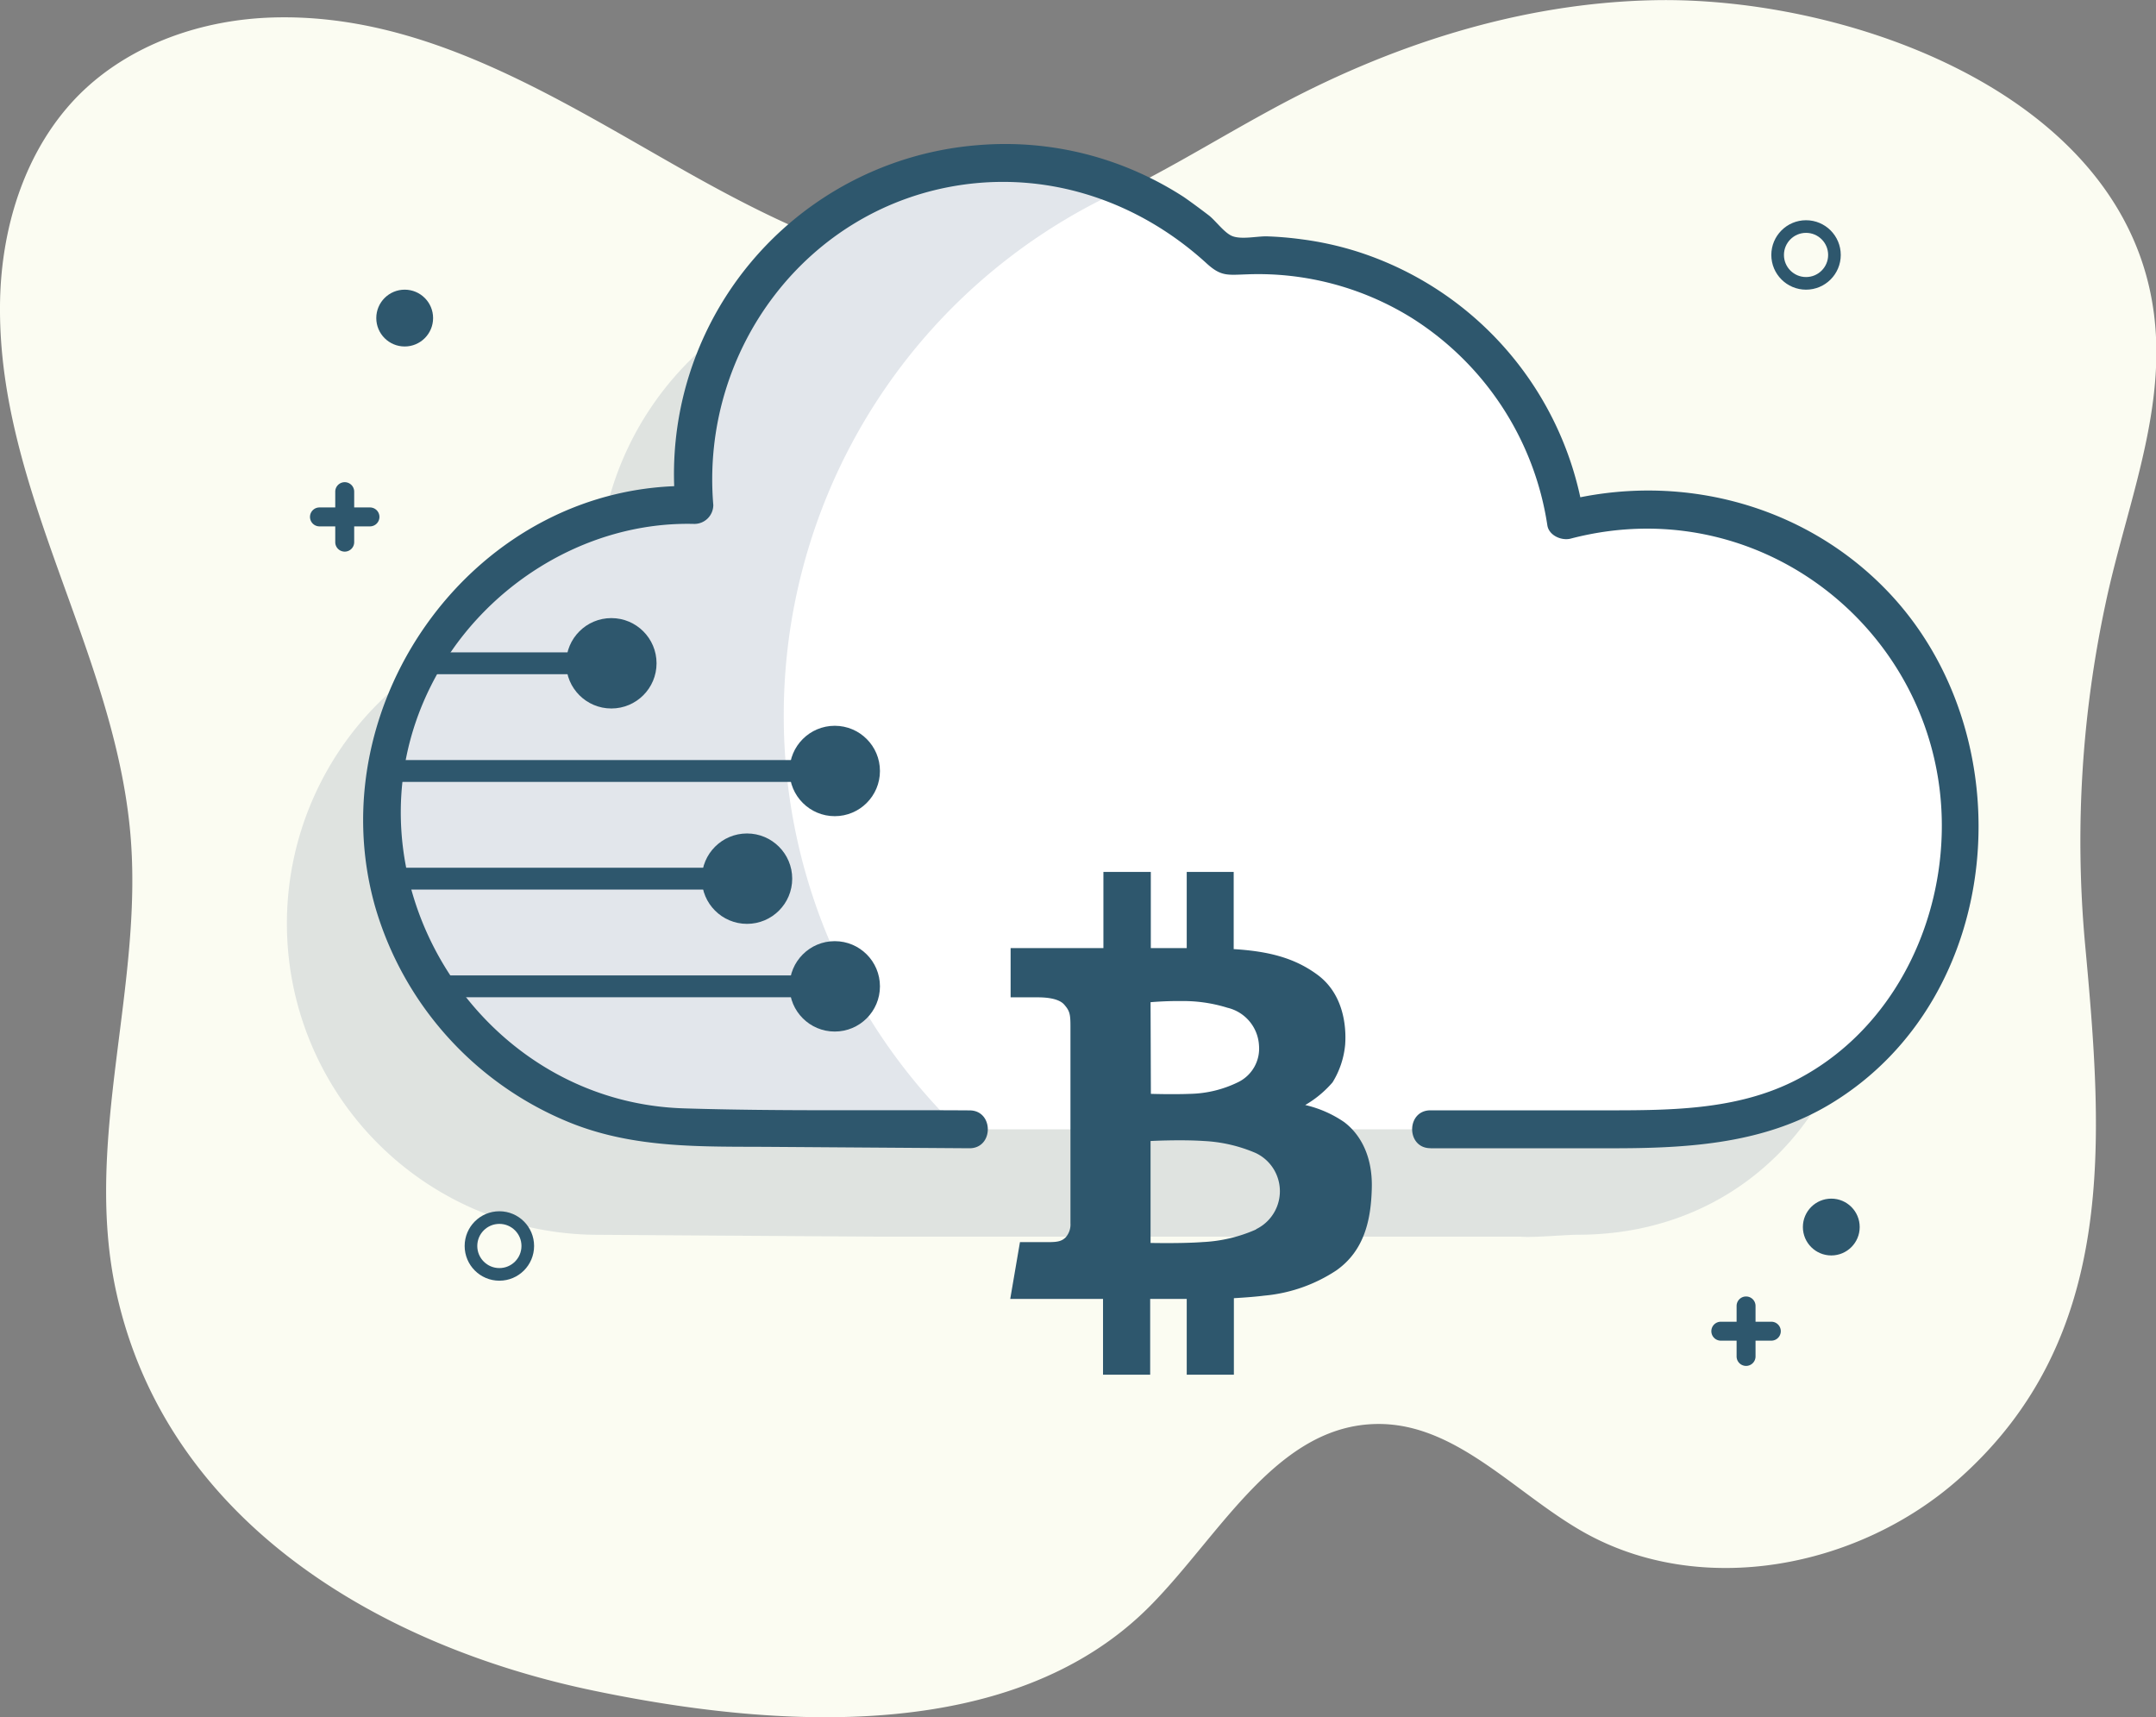 <?xml version="1.0" ?><svg viewBox="0 0 341.55 272.03" xmlns="http://www.w3.org/2000/svg"><rect x="0" y="0" width="341.55" height="272.03" fill="#808080" stroke="none"/><defs><style>.cls-1{fill:#fbfcf2;}.cls-2,.cls-5{opacity:0.15;}.cls-3,.cls-5{fill:#3f5a7c;}.cls-4{fill:#fff;}.cls-6{fill:#2e576d;}.cls-7{fill:none;stroke:#2e576d;stroke-miterlimit:10;stroke-width:2px;}</style></defs><title/><g data-name="Layer 2" id="Layer_2"><g data-name="Layer 1" id="Layer_1-2"><path class="cls-1" d="M157.61,43.94c-17.5-.35-33.89-8.28-49.13-16.88C88.29,15.67,67.4,2.07,43.25,2.77,32,3.09,20.63,7,12.66,14.88,3.87,23.62,0,36.43,0,48.83-.08,77.72,17.66,102.63,20.55,131c2.52,24.65-7.54,49.38-2.1,73.84,8,36.16,41.59,55.93,75.61,63,28.13,5.86,66.15,8.8,88.14-13.43,11.16-11.28,20.08-28.66,36-28.82,12.46-.12,21.73,10.91,32.56,17.07,18.62,10.58,43.59,5.83,59.6-8.4,25.27-22.46,22.81-53.82,19.93-84.94a179.62,179.62,0,0,1,3.26-53.65c3.68-17.47,11.58-34.54,6.28-52.64-8.85-30.24-49.3-43.53-77.63-43-21.45.4-42.31,7.21-61,17.44C183.33,27.18,167,39,145.62,38.5"/><g class="cls-2"><path class="cls-3" d="M138.56,195.91H240.83c1.8.2,7.27-.3,9.13-.3,27.24,0,45.66-21.47,45.66-48.7A49.35,49.35,0,0,0,233,99.41a49.32,49.32,0,0,0-48.78-42,48.29,48.29,0,0,0-4.9.24A49.31,49.31,0,0,0,94.72,92.11,47.81,47.81,0,0,0,95,97h-.24a49.31,49.31,0,1,0,0,98.62Z"/></g><path class="cls-4" d="M153.56,178.91H255.83c1.8.2,7.27-.3,9.13-.3,27.24,0,45.66-21.47,45.66-48.7A49.35,49.35,0,0,0,248,82.41a49.32,49.32,0,0,0-48.78-42,48.29,48.29,0,0,0-4.9.24,49.31,49.31,0,0,0-84.59,34.46A47.81,47.81,0,0,0,110,80h-.24a49.31,49.31,0,1,0,0,98.62Z"/><path class="cls-5" d="M124.16,113.3a91.17,91.17,0,0,0,27.12,65L112,178a49.31,49.31,0,0,1,0-98.62h.24a47.8,47.8,0,0,1-.24-4.88A49.34,49.34,0,0,1,180.2,29,91.44,91.44,0,0,0,124.16,113.3Z"/><path class="cls-6" d="M226.61,181.91c9.08,0,18.16,0,27.23,0,12.52.05,25.2-.4,36.21-7.07,27.74-16.81,30.83-58.13,9.14-81-13.35-14.07-33.4-19.21-52-14.33l3.69,2.1A52.46,52.46,0,0,0,215,39.85a51,51,0,0,0-8.8-1.94,53.86,53.86,0,0,0-5.59-.47c-1.58,0-3.85.5-5.29,0-1.26-.42-2.67-2.4-3.77-3.28-1.31-1-2.65-2-4-2.94A52.7,52.7,0,0,0,177.12,26a51.76,51.76,0,0,0-22.27-3A52.27,52.27,0,0,0,107,80l3-3c-34.4-.86-59.77,34.17-50.57,66.64a52.78,52.78,0,0,0,30.94,34.24c10.24,4.11,20.86,3.74,31.64,3.81l31.58.22c3.86,0,3.87-6,0-6-15.07-.1-30.18.15-45.24-.32-33.05-1-55.06-37.23-40.05-67C76,93.21,92.51,82.55,110,83a3,3,0,0,0,3-3c-2.07-24.52,14.82-47.24,39.55-50.74,14.23-2,28.07,2.85,38.58,12.45,2.32,2.12,3.31,1.85,6.47,1.75a46.08,46.08,0,0,1,26.08,6.93,47.14,47.14,0,0,1,21.45,32.84c.26,1.62,2.26,2.47,3.69,2.1,32.41-8.49,62.51,18.46,58.43,51.5-1.75,14.12-9.58,27.32-22.33,34.07-9.74,5.15-20.86,5-31.59,5H226.61c-3.86,0-3.87,6,0,6Z"/><polygon class="cls-6" points="65.45 106.81 90.43 106.81 90.43 103.35 67.45 103.35 65.45 106.81"/><circle class="cls-6" cx="96.85" cy="105.08" r="7.16"/><rect class="cls-6" height="3.46" width="67.46" x="59.25" y="120.41"/><circle class="cls-6" cx="132.24" cy="122.14" r="7.16"/><polygon class="cls-6" points="60.45 140.93 113.25 140.93 113.25 137.47 59.45 137.47 60.45 140.93"/><circle class="cls-6" cx="118.34" cy="139.2" r="7.16"/><polygon class="cls-6" points="70.04 157.99 128.26 157.99 128.26 154.53 67.04 154.53 70.04 157.99"/><circle class="cls-6" cx="132.24" cy="156.26" r="7.16"/><path class="cls-6" d="M212.95,177.77a18,18,0,0,0-6.18-2.71,16.88,16.88,0,0,0,4.33-3.59,13.72,13.72,0,0,0,2-6c.1-1.44.35-7.5-4.33-11-3.62-2.7-7.76-3.77-13.33-4.11V138.13H188v12.07h-5.69V138.13H174.8v12.07H160.1V158h4.32c1.18,0,3.27.13,4.16,1.14s1,1.53,1,3.48,0,30.43,0,31.17a3.07,3.07,0,0,1-.77,2.25c-.63.6-1.26.74-2.76.74h-4.47l-1.54,9h14.7v12h7.47v-12H188v12h7.47V205.66c1.93-.11,3.73-.26,4.78-.4a24.7,24.7,0,0,0,11.45-4c4.5-3.17,5.51-8.13,5.62-13.13S215.5,179.7,212.95,177.77Zm-30.68-19s2.37-.21,4.71-.18a23.58,23.58,0,0,1,7.47,1.06,6.5,6.5,0,0,1,5,6,5.91,5.91,0,0,1-3.21,5.74,18.08,18.08,0,0,1-7.71,1.9c-2.72.11-6.21,0-6.21,0Zm16.72,36a23.55,23.55,0,0,1-8.45,2c-3.32.25-8.27.14-8.27.14V180.76s4.75-.25,8.45,0a23.75,23.75,0,0,1,8.2,1.9,6.69,6.69,0,0,1,.07,12.07Z" data-name="BTC alt" id="BTC_alt"/><circle class="cls-6" cx="64.11" cy="50.39" r="4.5"/><circle class="cls-7" cx="79.11" cy="197.39" r="4.5"/><path class="cls-6" d="M53.11,77.89v8a1.5,1.5,0,0,0,3,0v-8a1.5,1.5,0,0,0-3,0Z"/><path class="cls-6" d="M58.61,80.39h-8a1.5,1.5,0,0,0,0,3h8a1.5,1.5,0,0,0,0-3Z"/><circle class="cls-7" cx="286.11" cy="40.39" r="4.5"/><circle class="cls-6" cx="290.11" cy="194.39" r="4.5"/><path class="cls-6" d="M275.11,206.89v8a1.5,1.5,0,0,0,3,0v-8a1.5,1.5,0,0,0-3,0Z"/><path class="cls-6" d="M280.61,209.39h-8a1.5,1.5,0,0,0,0,3h8a1.5,1.5,0,0,0,0-3Z"/></g></g></svg>